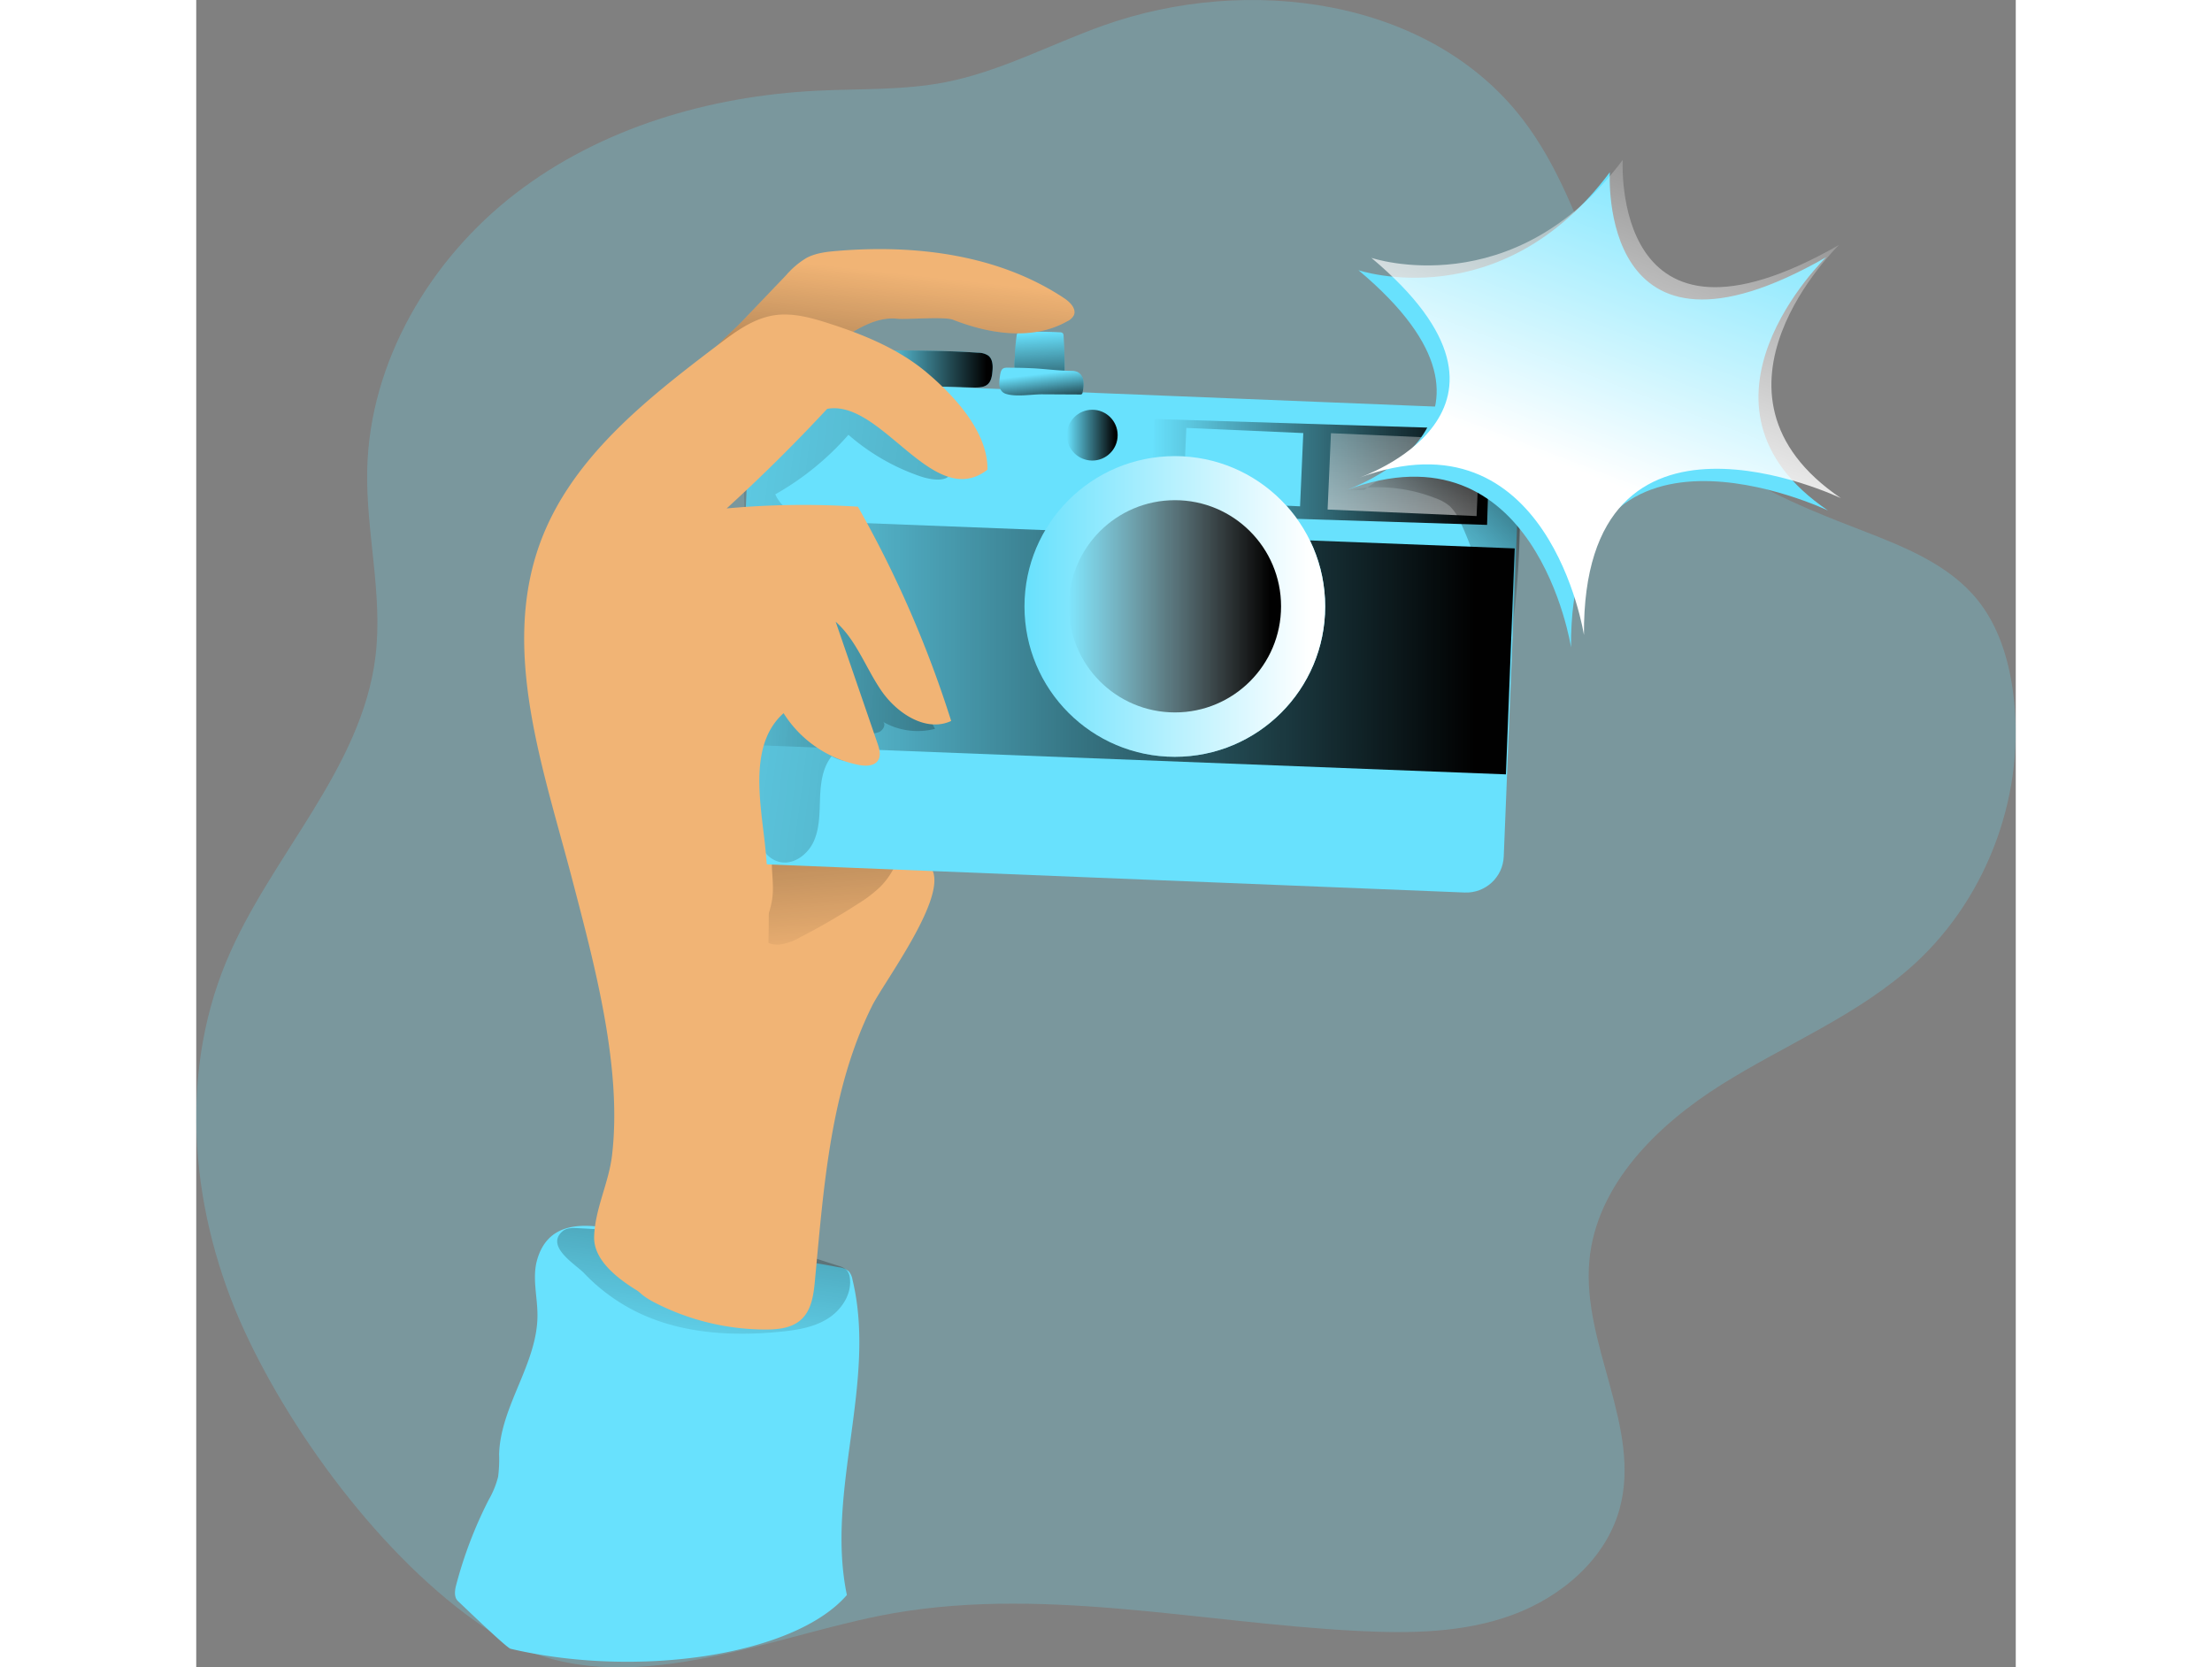 <svg id="Layer_1" data-name="Layer 1" xmlns="http://www.w3.org/2000/svg" xmlns:xlink="http://www.w3.org/1999/xlink" viewBox="0 0 550.07 504.01" width="406" height="306" class="illustration styles_illustrationTablet__1DWOa"><rect x="0" y="0" width="550.07" height="504.01" fill="#808080" stroke="none"/><defs><linearGradient id="linear-gradient" x1="292.11" y1="116.93" x2="328.02" y2="116.93" gradientUnits="userSpaceOnUse"><stop offset="0" stop-color="#010101" stop-opacity="0"></stop><stop offset="0.95" stop-color="#010101"></stop></linearGradient><linearGradient id="linear-gradient-2" x1="341.65" y1="105.93" x2="343.19" y2="132.89" xlink:href="#linear-gradient"></linearGradient><linearGradient id="linear-gradient-3" x1="236.05" y1="423.23" x2="259.52" y2="241.05" xlink:href="#linear-gradient"></linearGradient><linearGradient id="linear-gradient-4" x1="280.91" y1="296.72" x2="266.94" y2="135.21" xlink:href="#linear-gradient"></linearGradient><linearGradient id="linear-gradient-5" x1="375.95" y1="148.06" x2="478.41" y2="148.06" gradientTransform="translate(-4.46 13.55) rotate(-1.81)" xlink:href="#linear-gradient"></linearGradient><linearGradient id="linear-gradient-6" x1="454.06" y1="97.82" x2="449.59" y2="223" gradientTransform="translate(-6.16 20.63) rotate(-2.57)" gradientUnits="userSpaceOnUse"><stop offset="0" stop-color="#fff" stop-opacity="0"></stop><stop offset="0.95" stop-color="#fff"></stop></linearGradient><linearGradient id="linear-gradient-7" x1="458.55" y1="178.27" x2="513.69" y2="122.76" xlink:href="#linear-gradient"></linearGradient><linearGradient id="linear-gradient-8" x1="241.22" y1="200.62" x2="485.86" y2="200.62" gradientTransform="translate(-7.52 14.28) rotate(-2.23)" xlink:href="#linear-gradient"></linearGradient><linearGradient id="linear-gradient-9" x1="187.94" y1="181.72" x2="776.96" y2="257.72" xlink:href="#linear-gradient"></linearGradient><linearGradient id="linear-gradient-10" x1="299.03" y1="87.94" x2="286.36" y2="201.94" xlink:href="#linear-gradient"></linearGradient><linearGradient id="linear-gradient-11" x1="250.39" y1="183.34" x2="341.29" y2="183.34" gradientTransform="matrix(1, 0, 0, 1, 0, 0)" xlink:href="#linear-gradient-6"></linearGradient><linearGradient id="linear-gradient-12" x1="263.8" y1="183.29" x2="327.97" y2="183.29" xlink:href="#linear-gradient"></linearGradient><linearGradient id="linear-gradient-13" x1="263.2" y1="131.55" x2="278.56" y2="131.55" xlink:href="#linear-gradient"></linearGradient><linearGradient id="linear-gradient-14" x1="342.42" y1="118.45" x2="343.82" y2="130.19" xlink:href="#linear-gradient"></linearGradient><linearGradient id="linear-gradient-15" x1="543.45" y1="40.85" x2="500.98" y2="152.62" gradientTransform="matrix(1, 0, 0, 1, 0, 0)" xlink:href="#linear-gradient-6"></linearGradient></defs><title>camera 2</title><path d="M101.79,407.65c-16-34.82-20.18-76.22-5.44-111.6,13.25-31.8,40.92-58,45.1-92.2,2.29-18.76-2.93-37.64-2.5-56.53.75-32.63,19-63.51,44.81-83.4s58.65-29.5,91.24-31.1c12.93-.64,26-.09,38.71-2.56,16.64-3.24,31.82-11.48,47.8-17.16C405.12-2.4,460,4.75,488.23,41.43c21.7,28.2,24.49,68.43,49.16,94.07,14.32,14.87,34.18,22.82,53.44,30.25,12.87,5,26.38,10.34,35,21.09,6.2,7.72,9.25,17.53,10.62,27.33,4.23,30.11-7.22,62-29.62,82.53-17,15.55-38.91,24.32-58.41,36.55s-37.89,30.32-40,53.24c-2.32,25.38,15.92,50.55,9.12,75.12-4.2,15.19-17.6,26.56-32.41,32s-31,5.63-46.72,4.83c-48.37-2.45-97.2-14.08-144.68-4.55-36.41,7.3-81,27.72-116.34,5.47C146.15,479.65,116.92,440.54,101.79,407.65Z" transform="translate(-87.26 -5.4)" fill="#68e1fd" opacity="0.24" style="isolation: isolate;"></path><path d="M326.75,112.93a5.5,5.5,0,0,0-3.15-.9c-8.66-.62-17.35-.66-26-.7a4.93,4.93,0,0,0-2,.27,4.61,4.61,0,0,0-1.27,1c-1.21,1.17-2.47,2.69-2.15,4.34a4.52,4.52,0,0,0,2.54,2.86c3.77,2.07,8.25,2.23,12.54,2.35l14.33.39c3.5.1,5.76-.11,6.28-4C328.09,116.71,328.32,114.22,326.75,112.93Z" transform="translate(-87.26 -5.4)" fill="#68e1fd"></path><path d="M326.75,112.93a5.5,5.5,0,0,0-3.15-.9c-8.66-.62-17.35-.66-26-.7a4.93,4.93,0,0,0-2,.27,4.61,4.61,0,0,0-1.27,1c-1.21,1.17-2.47,2.69-2.15,4.34a4.52,4.52,0,0,0,2.54,2.86c3.77,2.07,8.25,2.23,12.54,2.35l14.33.39c3.5.1,5.76-.11,6.28-4C328.09,116.71,328.32,114.22,326.75,112.93Z" transform="translate(-87.26 -5.4)" fill="url(#linear-gradient)"></path><path d="M335.3,106.72a1.13,1.13,0,0,1,.19-.54,1.15,1.15,0,0,1,.88-.32,108.63,108.63,0,0,1,12,0,1.22,1.22,0,0,1,.88.29,1.19,1.19,0,0,1,.22.76q.38,6.12.3,12.25c0,.24-10.8.31-11.79.3-1.29,0-2.87.37-3.24-1.17a20.16,20.16,0,0,1,0-4.91A57.23,57.23,0,0,1,335.3,106.72Z" transform="translate(-87.26 -5.4)" fill="#68e1fd"></path><path d="M335.3,106.72a1.13,1.13,0,0,1,.19-.54,1.15,1.15,0,0,1,.88-.32,108.63,108.63,0,0,1,12,0,1.22,1.22,0,0,1,.88.29,1.19,1.19,0,0,1,.22.76q.38,6.12.3,12.25c0,.24-10.8.31-11.79.3-1.29,0-2.87.37-3.24-1.17a20.16,20.16,0,0,1,0-4.91A57.23,57.23,0,0,1,335.3,106.72Z" transform="translate(-87.26 -5.4)" fill="url(#linear-gradient-2)"></path><path d="M190.32,386.25c-1.55,5.4.11,11.14.1,16.76,0,14.63-11.19,27.42-11.6,42.05a42,42,0,0,1-.29,6.74,27.15,27.15,0,0,1-2.85,7,128.44,128.44,0,0,0-9.81,25.65c-.45,1.7-.76,3.8.54,5,.93.85,14.64,14.1,15.88,14.39,38,8.94,85.68,2.23,101.67-16.26-6.52-31.3,9.18-64.27,1.69-95.36a5.15,5.15,0,0,0-1.09-2.46,5.38,5.38,0,0,0-3-1.25c-17.3-3.35-34.94-4.55-52.28-7.67C217.65,378.69,195.41,368.49,190.32,386.25Z" transform="translate(-87.26 -5.4)" fill="#68e1fd"></path><path d="M221.66,402.59c13,6,27.82,6.8,42,5.42,5-.48,10.08-1.27,14.34-3.87s7.51-7.44,6.86-12.39a4.36,4.36,0,0,0-.88-2.29,5.55,5.55,0,0,0-2.61-1.41l-10.6-3.41c-3.46-1.11-6.93-2.23-10.49-3a111.91,111.91,0,0,0-14.26-1.85c-14.43-1.22-28.87-2.31-43.33-3.11-1.66-.09-3.51-.12-4.76,1-5.17,4.57,4.08,10,6.55,12.58A56.44,56.44,0,0,0,221.66,402.59Z" transform="translate(-87.26 -5.4)" fill="url(#linear-gradient-3)"></path><path d="M291.56,309.52c-12.64,25.45-14.58,54.66-17.26,83-.4,4.29-1,9-4.26,11.88-2.83,2.53-6.93,2.94-10.72,2.93a73.55,73.55,0,0,1-33.17-8c-2.85-1.45-5.79-3.31-7-6.28-.93-2.39-.54-5.07-.14-7.6q7.45-47.07,14.93-94.15c1.25-7.88,3-16.62,9.5-21.26,5.07-3.62,11.76-3.75,18-3.75,7.44,0,44.35-4.52,48.13,1.73C314.68,276.36,295.2,302.2,291.56,309.52Z" transform="translate(-87.26 -5.4)" fill="#f1b475"></path><path d="M261.58,275c-.16,4.63-2.06,9-3.92,13.22,1.07,2,3.57,2.9,5.84,2.74a16.74,16.74,0,0,0,6.39-2.24q8.87-4.57,17.28-10a40.53,40.53,0,0,0,6.79-5.14,22.62,22.62,0,0,0,6.39-12.49c-.19,1.24-28.32-2-31-1.88C258.43,259.73,261.87,266.86,261.58,275Z" transform="translate(-87.26 -5.4)" fill="url(#linear-gradient-4)"></path><rect x="251.95" y="124.6" width="233.19" height="146.42" rx="11.36" transform="translate(-79 -20.08) rotate(2.31)" fill="#68e1fd"></rect><rect x="376.38" y="133.65" width="101.6" height="28.82" transform="translate(-82.37 -18.81) rotate(1.81)" fill="url(#linear-gradient-5)"></rect><rect x="386.08" y="135.51" width="35.39" height="22.17" transform="translate(-80.43 -22.99) rotate(2.52)" fill="#68e1fd"></rect><rect x="429.76" y="137.37" width="45.08" height="23.1" transform="translate(-80.29 -25.1) rotate(2.51)" fill="url(#linear-gradient-6)"></rect><path d="M434.65,153.72A47.73,47.73,0,0,1,461.89,156a13.9,13.9,0,0,1,4.38,2.46,15.18,15.18,0,0,1,3.27,5c5.75,12.34,8.33,26,14,38.35a18.81,18.81,0,0,0,1.68-6.46,285.72,285.72,0,0,0,1.92-48.58c-.06-1.68-.27-3.61-1.64-4.57a5.33,5.33,0,0,0-2.58-.73,61.47,61.47,0,0,0-42.59,12.06" transform="translate(-87.26 -5.4)" fill="url(#linear-gradient-7)"></path><rect x="242.45" y="166.44" width="242.17" height="68.36" transform="translate(-79.18 -19.38) rotate(2.23)" fill="url(#linear-gradient-8)"></rect><path d="M306.17,149.4a65,65,0,0,1-21.74-12.56,84.53,84.53,0,0,1-22.12,18c2.85,6.37,10.77,8.2,16.86,11.59,10,5.56,15.87,16.38,19.69,27.15s6.2,22.16,11.75,32.15a21,21,0,0,1-15.95-2.25c1.33.58.33,2.73-1,3.23s-3.11.53-3.89,1.76-.15,2.65-.4,4c-.36,1.93-2.45,3.15-4.41,3.19a13.11,13.11,0,0,1-5.61-1.63c-2.77,3.45-3.33,8.15-3.5,12.58s-.07,9-1.87,13.06-6.21,7.37-10.5,6.27-6.39-5.68-7.55-9.86c-4.76-17.23-1.47-35.5-1.09-53.38.38-17.6-2.1-35.17-2-52.78,0-3.07.14-6.25,1.5-9s3.69-4.69,6-6.56q6.56-5.25,13.49-10c3-2,6.15-4.07,9.74-4.48,7.6-.89,13.94,5.5,18.5,11.64,3.09,4.14,10.61,9.2,12.55,13.46C317.59,151.52,310.59,150.9,306.17,149.4Z" transform="translate(-87.26 -5.4)" fill="url(#linear-gradient-9)"></path><path d="M265.62,88.57a25.18,25.18,0,0,1,6.14-5.2c2.8-1.48,6-1.85,9.18-2.11,23.77-2,48.88,1.1,68.74,14.31,1.8,1.2,3.79,3.25,2.86,5.21a4.31,4.31,0,0,1-2,1.77c-10.37,5.84-23.44,3.86-34.52-.5-2.58-1-14.05,0-16.81-.29-6.32-.69-12.15,3.08-17.5,6.51-11.32,7.24-14.28,11.49-26.53,17-4.17,1.87-9.53,3.48-12.75-.82a9.88,9.88,0,0,1-.57-10.7c2.46-4.16,7.08-7.71,10.39-11.19Z" transform="translate(-87.26 -5.4)" fill="#f1b475"></path><path d="M265.62,88.57a25.18,25.18,0,0,1,6.14-5.2c2.8-1.48,6-1.85,9.18-2.11,23.77-2,48.88,1.1,68.74,14.31,1.8,1.2,3.79,3.25,2.86,5.21a4.31,4.31,0,0,1-2,1.77c-10.37,5.84-23.44,3.86-34.52-.5-2.58-1-14.05,0-16.81-.29-6.32-.69-12.15,3.08-17.5,6.51-11.32,7.24-14.28,11.49-26.53,17-4.17,1.87-9.53,3.48-12.75-.82a9.88,9.88,0,0,1-.57-10.7c2.46-4.16,7.08-7.71,10.39-11.19Z" transform="translate(-87.26 -5.4)" fill="url(#linear-gradient-10)"></path><path d="M201,271.54c-8.77-33.6-21.7-69.3-9.81-101.93,9.35-25.65,32.18-43.56,53.94-60.05,5.08-3.85,10.44-7.83,16.74-8.83,5.52-.87,11.12.66,16.45,2.37,10.68,3.43,21.31,7.76,29.88,15s18.42,18.07,18.27,29.29C310.07,160.05,294.59,126,278,129q-14.57,15.67-30.38,30.1a255,255,0,0,1,39.67-.52,336.78,336.78,0,0,1,28.2,64.77c-7.58,3.52-16.4-2.28-21.13-9.18s-7.54-15.27-13.79-20.82l12.66,36.81c.57,1.67,1.11,3.62.16,5.1-1.16,1.79-3.77,1.79-5.87,1.38A34.92,34.92,0,0,1,264.82,221c-9.85,8.8-7.45,24.39-5.87,37.5,5.36,44.51-5.1,104-24.88,144-12.29-5.59-26.82-13.22-26.52-23.25.26-8.42,4.4-16.16,5.4-24.51C216.11,328.22,207.68,297.13,201,271.54Z" transform="translate(-87.26 -5.4)" fill="#f1b475"></path><circle cx="295.84" cy="183.34" r="45.45" fill="#68e1fd"></circle><circle cx="295.84" cy="183.34" r="45.45" fill="url(#linear-gradient-11)"></circle><circle cx="295.88" cy="183.29" r="32.08" fill="url(#linear-gradient-12)"></circle><circle cx="270.88" cy="131.55" r="7.68" fill="url(#linear-gradient-13)"></circle><path d="M352,117.51a4.73,4.73,0,0,1,1.75.37,3.5,3.5,0,0,1,1.71,2.68,10.75,10.75,0,0,1-.21,3.34,1,1,0,0,1-.29.66.92.92,0,0,1-.52.1L343,124.6c-3.24,0-7.84.85-10.94-.13-2.44-.77-2.11-3.46-1.79-5.63.4-2.68,1.38-2.27,3.74-2.27,1.9,0,3.81.06,5.71.14C343.79,116.88,347.9,117.51,352,117.51Z" transform="translate(-87.26 -5.4)" fill="#68e1fd"></path><path d="M352,117.51a4.73,4.73,0,0,1,1.75.37,3.5,3.5,0,0,1,1.71,2.68,10.75,10.75,0,0,1-.21,3.34,1,1,0,0,1-.29.66.92.92,0,0,1-.52.1L343,124.6c-3.24,0-7.84.85-10.94-.13-2.44-.77-2.11-3.46-1.79-5.63.4-2.68,1.38-2.27,3.74-2.27,1.9,0,3.81.06,5.71.14C343.79,116.88,347.9,117.51,352,117.51Z" transform="translate(-87.26 -5.4)" fill="url(#linear-gradient-14)"></path><path d="M438.61,87.08s43,14.53,76-29.62c0,0-3.91,65.38,65.39,25.7,0,0-46.39,44.71.56,76.57,0,0-78.24-37.45-77.68,41.35,0,0-10.62-68.74-68-47.5C434.88,153.58,493.93,133.46,438.61,87.08Z" transform="translate(-87.26 -5.4)" fill="#68e1fd"></path><path d="M442.52,83.35s43,14.53,76-29.62c0,0-3.91,65.39,65.39,25.71,0,0-46.39,44.71.56,76.56,0,0-78.24-37.44-77.68,41.36,0,0-10.62-68.74-68-47.51C438.79,149.85,497.85,129.74,442.52,83.35Z" transform="translate(-87.26 -5.4)" fill="url(#linear-gradient-15)"></path></svg>